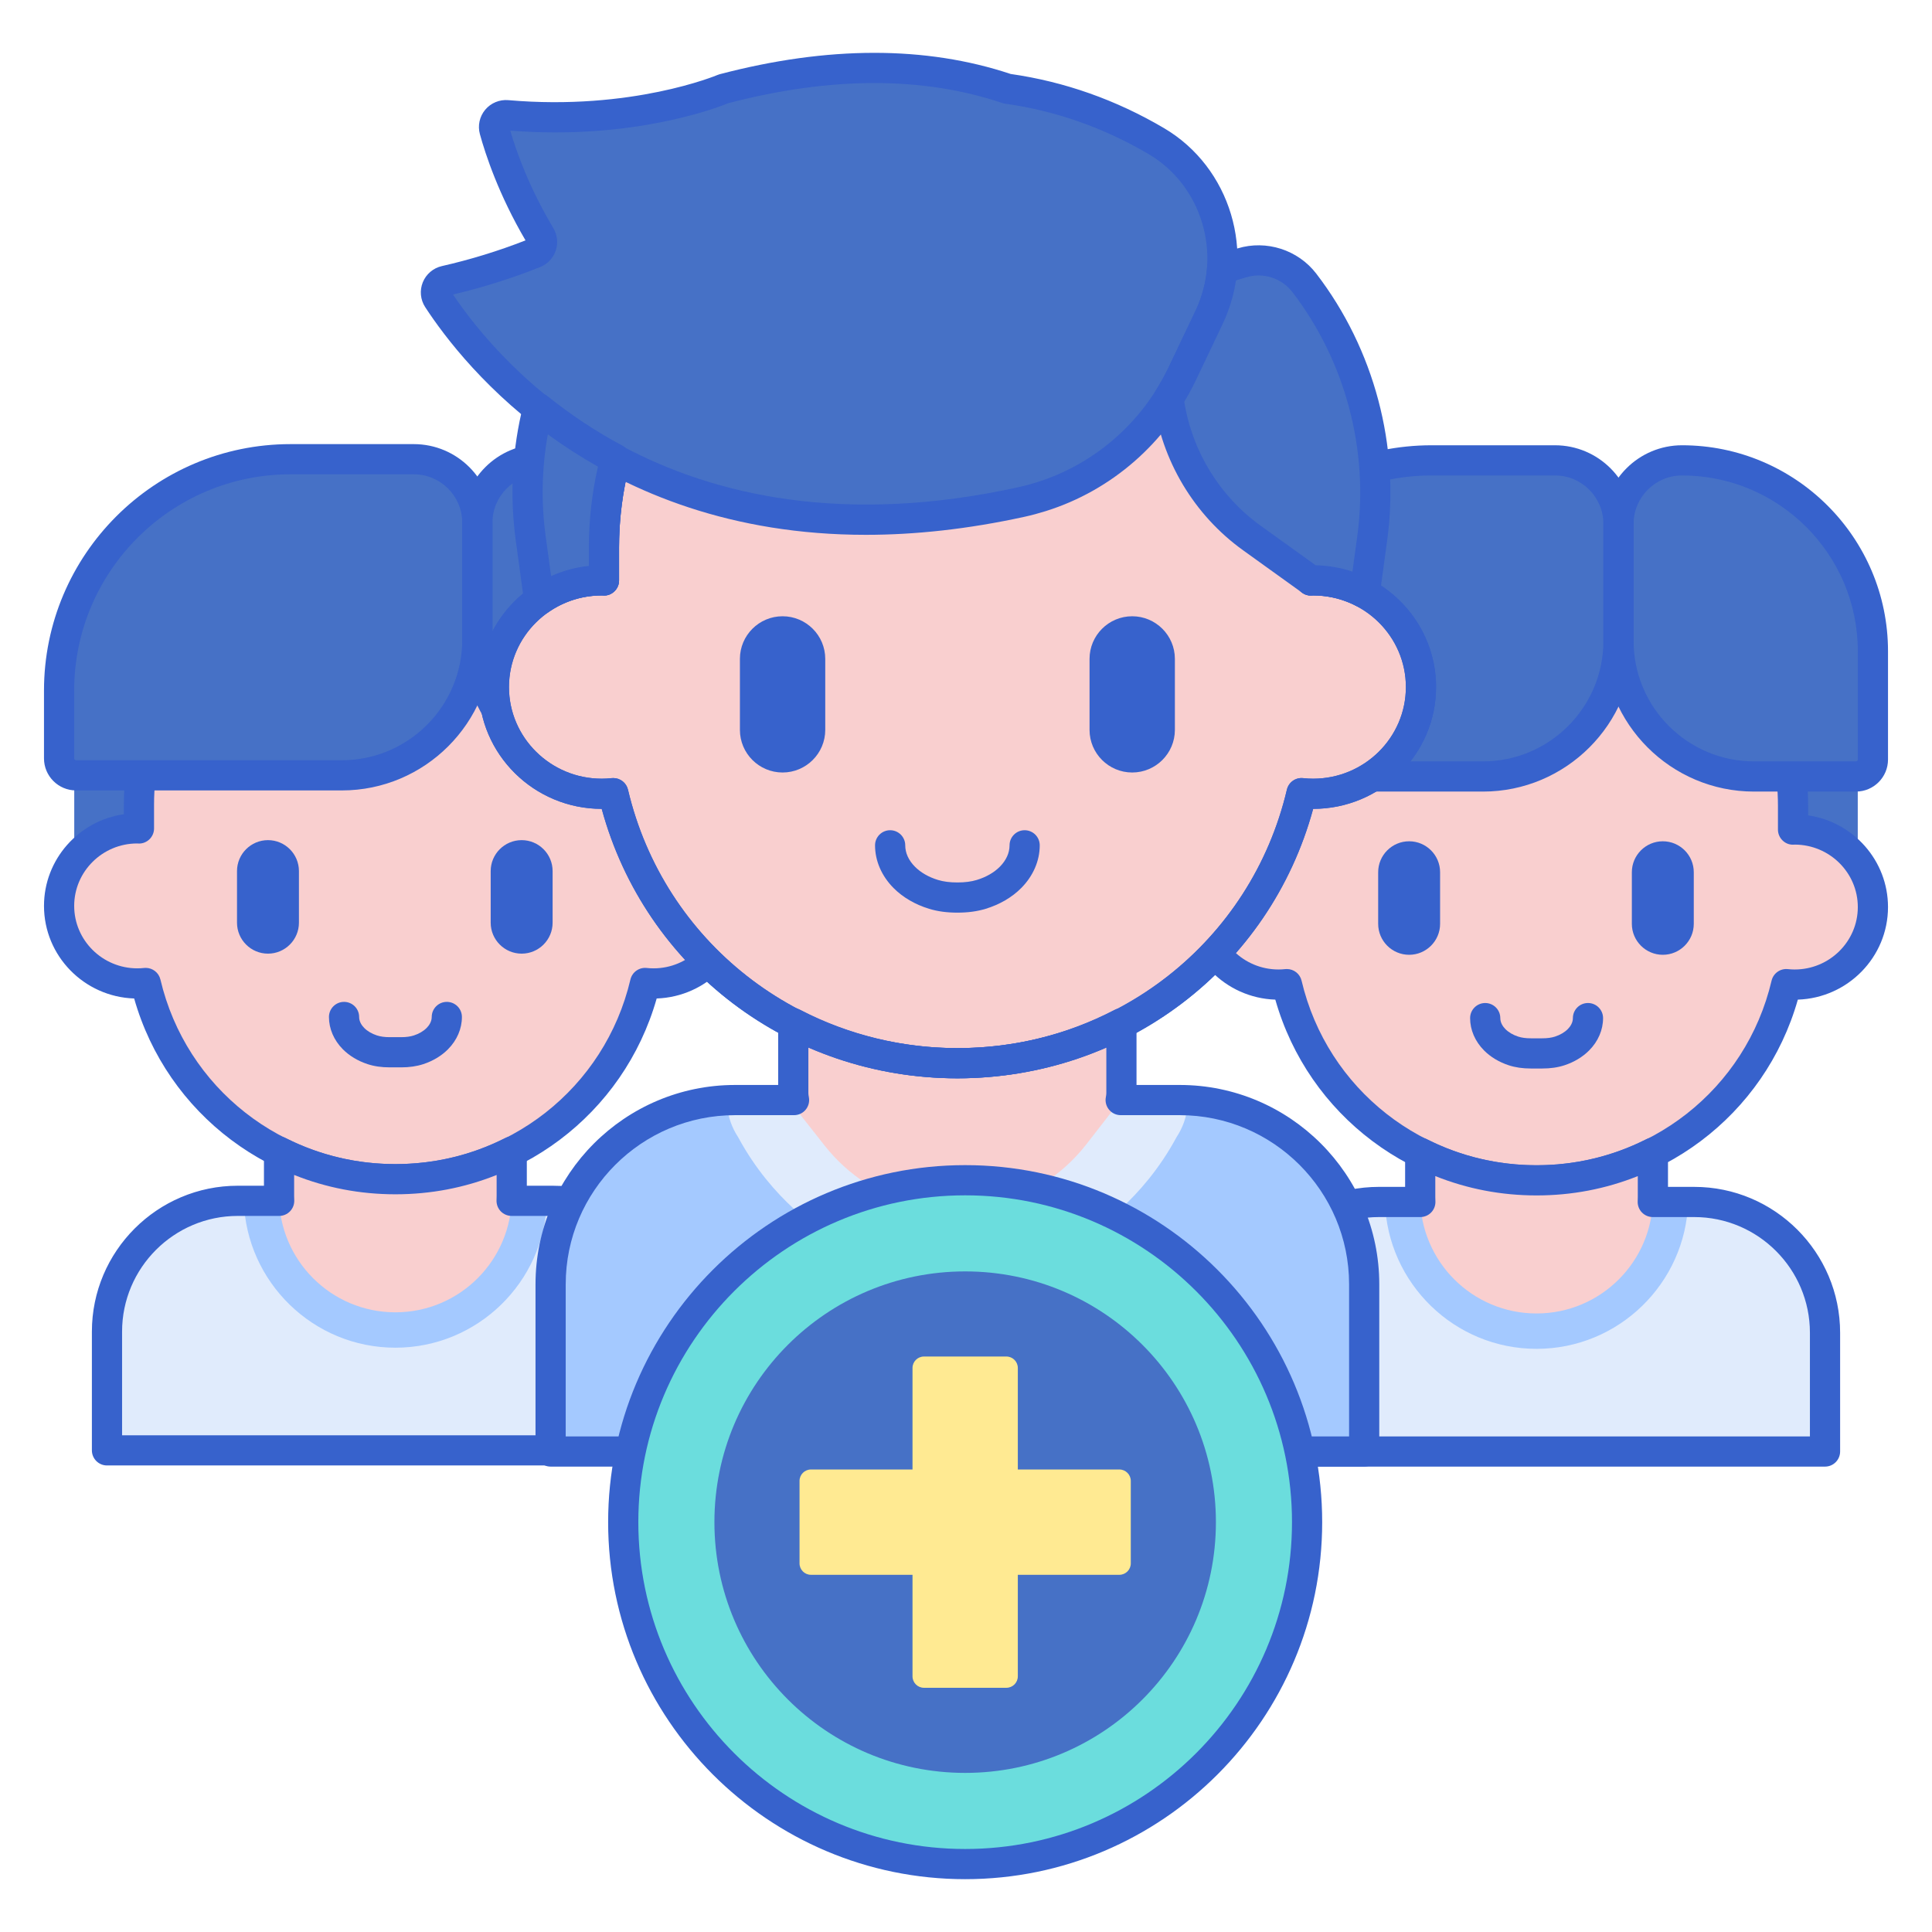 <svg id="Layer_1" enable-background="new 0 0 256 256" height="512" viewBox="0 0 256 256" width="512" xmlns="http://www.w3.org/2000/svg"><path d="m161.284 102.888c-.081 0-.158-.015-.237-.024v11.266c1.886-2.552 4.923-4.215 8.36-4.215.072 0 .143.009.215.011v-3.182c0-1.304.079-2.59.225-3.855h-8.563z" fill="#4671c6"/><path d="m245.925 102.888h-8.562c.146 1.266.225 2.551.225 3.855v3.182c.072-.001.142-.011.215-.011 3.436 0 6.473 1.664 8.36 4.215v-11.266c-.079.009-.156.025-.238.025z" fill="#4671c6"/><path d="m224.493 159.268h-5.508c-.012-.001-.024-.002-.036-.002l-.002.002h-36.232c-9.572 0-17.331 7.759-17.331 17.331v8.694 2.469 4.572h76.439v-4.572-2.469-8.694c.001-9.572-7.758-17.331-17.33-17.331z" fill="#e0ebfc"/><path d="m203.6 178.729c10.869 0 19.746-8.673 20.087-19.461h-4.702c-.012 0-.024-.002-.036-.002l-.002.002h-35.434c.342 10.788 9.218 19.461 20.087 19.461z" fill="#a4c9ff"/><path d="m237.803 109.914c-.072 0-.143.009-.215.011v-3.182c0-18.599-15.215-33.677-33.983-33.677-18.768 0-33.983 15.078-33.983 33.677v3.182c-.072-.001-.142-.011-.215-.011-5.726 0-10.368 4.6-10.368 10.274s4.642 10.274 10.368 10.274c.376 0 .747-.022 1.112-.061 3.507 14.899 16.983 26 33.086 26 16.102 0 29.579-11.102 33.086-26 .366.039.736.061 1.112.061 5.726 0 10.368-4.6 10.368-10.274-.001-5.674-4.642-10.274-10.368-10.274z" fill="#f9cfcf"/><path d="m186.718 126.515c-2.262 0-4.103-1.84-4.103-4.102v-6.837c0-2.262 1.84-4.102 4.103-4.102 2.262 0 4.102 1.84 4.102 4.102v6.837c0 2.262-1.841 4.102-4.102 4.102z" fill="#3762cc"/><path d="m220.332 126.515c-2.262 0-4.103-1.84-4.103-4.102v-6.837c0-2.262 1.84-4.102 4.103-4.102 2.262 0 4.102 1.84 4.102 4.102v6.837c0 2.262-1.841 4.102-4.102 4.102z" fill="#3762cc"/><path d="m203.604 158.402c-16.252 0-30.258-10.588-34.618-25.946-6.626-.221-11.947-5.639-11.947-12.268 0-6.167 4.605-11.285 10.583-12.146v-1.299c0-19.672 16.142-35.677 35.982-35.677 19.842 0 35.983 16.005 35.983 35.677v1.299c5.978.861 10.583 5.98 10.583 12.146 0 6.628-5.321 12.047-11.947 12.268-4.361 15.358-18.366 25.946-34.619 25.946zm-33.083-30c.917 0 1.73.63 1.945 1.542 3.389 14.401 16.193 24.458 31.138 24.458s27.75-10.058 31.139-24.458c.232-.982 1.158-1.639 2.16-1.531.295.032.596.05.899.05 4.614 0 8.368-3.712 8.368-8.274 0-4.553-3.739-8.259-8.341-8.274-.054.003-.18.01-.201.01-.562.017-1.057-.194-1.44-.571-.384-.376-.601-.891-.601-1.428v-3.182c0-17.467-14.348-31.677-31.983-31.677s-31.982 14.21-31.982 31.677v3.182c0 .538-.217 1.052-.601 1.428s-.889.591-1.44.571c-.033 0-.165-.007-.198-.01h-.001c-4.589 0-8.343 3.711-8.343 8.273 0 4.563 3.754 8.274 8.368 8.274.305 0 .604-.018.9-.05.072-.007.143-.01.214-.01z" fill="#3762cc"/><path d="m204.351 141.583h-1.491c-1.101 0-2.064-.14-2.945-.428-1.281-.419-2.413-1.101-3.276-1.971-1.188-1.197-1.842-2.717-1.842-4.279 0-1.104.896-2 2-2s2 .896 2 2c0 .64.371 1.148.682 1.462.419.422 1 .763 1.681.986.472.154 1.029.229 1.701.229h1.491c.672 0 1.229-.075 1.703-.23.678-.222 1.259-.563 1.68-.987.31-.312.68-.82.68-1.461 0-1.104.896-2 2-2s2 .896 2 2c0 1.563-.653 3.082-1.841 4.279-.865.871-1.997 1.552-3.274 1.971-.885.289-1.849.429-2.949.429z" fill="#3762cc"/><path d="m196.499 102.888h-35.215c-1.24 0-2.245-1.005-2.245-2.245v-8.986c0-16.931 13.726-30.657 30.657-30.657h16.345c4.65 0 8.419 3.769 8.419 8.419v15.508c0 9.92-8.041 17.961-17.961 17.961z" fill="#4671c6"/><path d="m245.925 102.888h-13.505c-9.919 0-17.96-8.041-17.96-17.96v-15.509c0-4.65 3.769-8.419 8.419-8.419 13.968 0 25.292 11.323 25.292 25.292v14.351c-.001 1.24-1.006 2.245-2.246 2.245z" fill="#4671c6"/><path d="m203.605 156.402c-5.553 0-10.793-1.321-15.42-3.662v5.885c0 8.514 6.902 15.416 15.416 15.416s15.416-6.902 15.416-15.416v-5.881c-4.625 2.339-9.863 3.658-15.412 3.658z" fill="#f9cfcf"/><path d="m241.824 194.333h-76.438c-1.104 0-2-.896-2-2v-15.735c0-10.659 8.672-19.331 19.331-19.331h3.468v-4.527c0-.695.36-1.34.952-1.704.591-.365 1.329-.396 1.951-.081 4.521 2.287 9.404 3.447 14.517 3.447 5.109 0 9.991-1.158 14.51-3.442.619-.314 1.358-.284 1.95.081.592.364.952 1.009.952 1.704v4.523h3.477c10.659 0 19.331 8.672 19.331 19.331v15.735c-.001 1.104-.896 1.999-2.001 1.999zm-74.438-4h72.438v-13.735c0-8.454-6.878-15.331-15.331-15.331h-5.493c-.545 0-1.065-.222-1.443-.615-.377-.393-.577-.923-.555-1.467.008-.186.015-.372.015-.56v-2.784c-4.249 1.7-8.747 2.561-13.412 2.561-4.668 0-9.168-.861-13.42-2.564v2.787c0 .188.007.374.015.56.022.544-.178 1.074-.555 1.467-.378.393-.898.615-1.443.615h-5.484c-8.453 0-15.331 6.877-15.331 15.331v13.735z" fill="#3762cc"/><path d="m196.499 104.888h-35.215c-2.341 0-4.245-1.904-4.245-4.245v-8.986c0-18.007 14.65-32.657 32.657-32.657h16.345c5.745 0 10.419 4.674 10.419 10.419v15.508c0 11.007-8.954 19.961-19.961 19.961zm-6.803-41.888c-15.802 0-28.657 12.855-28.657 28.657v8.986c0 .135.11.245.245.245h35.215c8.801 0 15.961-7.16 15.961-15.96v-15.509c0-3.54-2.88-6.419-6.419-6.419z" fill="#3762cc"/><path d="m245.926 104.888h-13.506c-11.006 0-19.96-8.954-19.96-19.96v-15.509c0-5.745 4.674-10.419 10.419-10.419 15.049 0 27.292 12.243 27.292 27.292v14.351c0 2.34-1.904 4.245-4.245 4.245zm-23.047-41.888c-3.539 0-6.419 2.879-6.419 6.419v15.508c0 8.801 7.159 15.96 15.96 15.96h13.506c.135 0 .245-.11.245-.245v-14.35c0-12.843-10.449-23.292-23.292-23.292z" fill="#3762cc"/><path d="m10.075 102.736c-.081 0-.158-.015-.237-.024v11.266c1.886-2.552 4.923-4.215 8.36-4.215.073 0 .143.009.215.011v-3.182c0-1.304.079-2.59.225-3.855h-8.563z" fill="#4671c6"/><path d="m94.716 102.736h-8.562c.146 1.266.225 2.551.225 3.855v3.182c.072-.001.142-.011.215-.011 3.436 0 6.473 1.664 8.36 4.215v-11.266c-.08.009-.157.025-.238.025z" fill="#4671c6"/><path d="m73.284 159.116h-5.508c-.012-.001-.024-.002-.036-.002l-.002.002h-36.231c-9.572 0-17.331 7.759-17.331 17.331v8.694 2.469 4.572h76.439v-4.572-2.469-8.694c0-9.572-7.76-17.331-17.331-17.331z" fill="#e0ebfc"/><path d="m52.391 178.577c10.869 0 19.746-8.673 20.087-19.461h-4.702c-.012 0-.024-.002-.036-.002l-.002.002h-35.434c.341 10.788 9.217 19.461 20.087 19.461z" fill="#a4c9ff"/><path d="m86.593 109.762c-.072 0-.143.009-.215.011v-3.182c0-18.599-15.215-33.677-33.983-33.677-18.768 0-33.983 15.078-33.983 33.677v3.182c-.072-.001-.142-.011-.215-.011-5.726 0-10.368 4.6-10.368 10.274s4.642 10.274 10.368 10.274c.376 0 .747-.022 1.112-.061 3.507 14.899 16.983 26 33.086 26 16.102 0 29.579-11.102 33.086-26 .366.039.736.061 1.112.061 5.726 0 10.368-4.6 10.368-10.274s-4.642-10.274-10.368-10.274z" fill="#f9cfcf"/><path d="m35.508 126.363c-2.262 0-4.103-1.84-4.103-4.102v-6.837c0-2.262 1.84-4.102 4.103-4.102 2.262 0 4.102 1.84 4.102 4.102v6.837c0 2.262-1.84 4.102-4.102 4.102z" fill="#3762cc"/><path d="m69.122 126.363c-2.262 0-4.103-1.84-4.103-4.102v-6.837c0-2.262 1.84-4.102 4.103-4.102 2.262 0 4.102 1.84 4.102 4.102v6.837c0 2.262-1.84 4.102-4.102 4.102z" fill="#3762cc"/><path d="m52.396 158.25c-16.253 0-30.258-10.588-34.619-25.946-6.626-.221-11.947-5.639-11.947-12.268 0-6.167 4.605-11.286 10.583-12.147v-1.298c0-19.672 16.142-35.677 35.983-35.677s35.982 16.005 35.982 35.677v1.298c5.978.861 10.583 5.98 10.583 12.147 0 6.628-5.321 12.047-11.947 12.268-4.362 15.359-18.367 25.946-34.618 25.946zm-33.084-30c.917 0 1.73.631 1.945 1.542 3.39 14.401 16.194 24.458 31.139 24.458s27.748-10.058 31.138-24.458c.231-.981 1.157-1.64 2.157-1.531.297.031.598.05.902.05 4.614 0 8.368-3.712 8.368-8.274 0-4.554-3.739-8.26-8.341-8.274-.054.003-.18.01-.201.01-.541.016-1.057-.194-1.44-.571-.384-.376-.601-.891-.601-1.428v-3.182c0-17.467-14.348-31.677-31.982-31.677-17.636 0-31.983 14.21-31.983 31.677v3.182c0 .538-.217 1.052-.601 1.428s-.907.591-1.44.571c-.033 0-.165-.007-.198-.01h-.001c-4.589 0-8.343 3.712-8.343 8.274 0 4.563 3.754 8.274 8.368 8.274.305 0 .606-.019.902-.05.071-.008.141-.011.212-.011z" fill="#3762cc"/><path d="m53.141 141.431h-1.491c-1.102 0-2.065-.14-2.946-.429-1.277-.418-2.41-1.099-3.274-1.969-1.188-1.198-1.842-2.718-1.842-4.28 0-1.104.896-2 2-2s2 .896 2 2c0 .641.37 1.149.681 1.462.42.422 1.001.763 1.68.985.474.155 1.03.23 1.702.23h1.491c.672 0 1.229-.075 1.702-.23.68-.222 1.261-.563 1.68-.985.311-.314.682-.822.682-1.462 0-1.104.896-2 2-2s2 .896 2 2c0 1.562-.654 3.082-1.842 4.279-.863.871-1.996 1.552-3.275 1.971-.883.288-1.847.428-2.948.428z" fill="#3762cc"/><path d="m45.29 102.736h-35.215c-1.24 0-2.245-1.005-2.245-2.245v-8.986c0-16.931 13.726-30.657 30.657-30.657h16.345c4.65 0 8.419 3.769 8.419 8.419v15.508c-.001 9.92-8.042 17.961-17.961 17.961z" fill="#4671c6"/><path d="m94.716 102.736h-13.506c-9.919 0-17.96-8.041-17.96-17.96v-15.509c0-4.65 3.769-8.419 8.419-8.419 13.968 0 25.292 11.323 25.292 25.292v14.351c0 1.24-1.005 2.245-2.245 2.245z" fill="#4671c6"/><path d="m52.395 156.25c-5.553 0-10.793-1.321-15.42-3.662v5.885c0 8.514 6.902 15.416 15.416 15.416s15.416-6.902 15.416-15.416v-5.881c-4.625 2.339-9.862 3.658-15.412 3.658z" fill="#f9cfcf"/><path d="m90.614 194.181h-76.438c-1.104 0-2-.896-2-2v-15.734c0-10.659 8.672-19.331 19.331-19.331h3.468v-4.527c0-.695.36-1.34.952-1.704.592-.365 1.328-.396 1.951-.081 4.521 2.287 9.405 3.447 14.518 3.447 5.109 0 9.99-1.158 14.509-3.442.618-.315 1.357-.284 1.95.081.592.364.952 1.009.952 1.704v4.523h3.477c10.659 0 19.331 8.672 19.331 19.331v15.734c-.001 1.104-.896 1.999-2.001 1.999zm-74.438-4h72.438v-13.734c0-8.454-6.878-15.331-15.331-15.331h-5.492c-.545 0-1.065-.222-1.443-.615-.377-.393-.577-.923-.555-1.467.008-.186.014-.372.014-.56v-2.784c-4.248 1.701-8.746 2.561-13.411 2.561-4.669 0-9.169-.861-13.421-2.564v2.787c0 .188.007.374.015.56.022.544-.178 1.074-.555 1.467-.378.393-.898.615-1.443.615h-5.484c-8.453 0-15.331 6.877-15.331 15.331v13.734z" fill="#3762cc"/><path d="m45.29 104.736h-35.216c-2.341 0-4.245-1.904-4.245-4.245v-8.986c0-18.007 14.65-32.657 32.657-32.657h16.345c5.745 0 10.419 4.674 10.419 10.419v15.508c0 11.007-8.954 19.961-19.96 19.961zm-6.804-41.888c-15.802 0-28.657 12.855-28.657 28.657v8.986c0 .135.11.245.245.245h35.216c8.801 0 15.96-7.16 15.96-15.96v-15.509c0-3.54-2.88-6.419-6.419-6.419z" fill="#3762cc"/><path d="m94.716 104.736h-13.505c-11.007 0-19.961-8.954-19.961-19.96v-15.509c0-5.745 4.674-10.419 10.419-10.419 15.049 0 27.292 12.243 27.292 27.292v14.351c0 2.341-1.904 4.245-4.245 4.245zm-23.047-41.888c-3.539 0-6.419 2.879-6.419 6.419v15.508c0 8.801 7.16 15.96 15.961 15.96h13.505c.135 0 .245-.11.245-.245v-14.35c0-12.843-10.449-23.292-23.292-23.292z" fill="#3762cc"/><path d="m156.319 145.765h-7.768c-.017-.001-.033-.003-.05-.003l-.003.003h-51.097c-13.499 0-24.442 10.928-24.442 24.408v12.244 3.477 6.439h107.801v-6.439-3.477-12.244c0-13.48-10.943-24.408-24.441-24.408z" fill="#a4c9ff"/><path d="m157.445 145.793c-.374-.017-.749-.028-1.127-.028h-7.768c-.017-.001-.033-.003-.05-.003l-.003.003h-21.644-21.644l-.003-.003c-.017 0-.033.003-.05.003h-7.768c-.378 0-.753.012-1.127.028.042.559.107 1.125.224 1.713.081.406.198.801.333 1.19l-.008-.003c.01.022.021.042.031.063.242.678.566 1.321.964 1.922 4.587 8.526 11.198 12.475 11.198 12.475l-.001-.003c5.181 3.777 11.442 5.926 17.85 5.991 6.408-.065 12.669-2.214 17.85-5.991l-.001.003s6.611-3.948 11.198-12.475c.398-.601.722-1.245.964-1.922.01-.022.021-.041.031-.063l-.008.003c.135-.389.253-.784.333-1.19.119-.588.184-1.153.226-1.713z" fill="#e0ebfc"/><path d="m126.866 140.882c-7.856 0-15.253-1.922-21.753-5.305v2.631 6.646c0 .343.049.68.12 1.012.002 0 .004 0 .006-.001.071.332.178.654.313.963.018.041.035.082.054.122.059.127.125.25.196.37.07.117.146.231.226.342.043.06.08.125.127.182l3.089 3.922c3.076 3.906 7.342 6.734 12.171 7.863.648.151 1.32.282 2.015.386 7.841 1.174 15.685-2.161 20.56-8.442l4.503-5.802c.062-.311.103-.627.103-.947v-9.237c-6.495 3.378-13.884 5.295-21.73 5.295z" fill="#f9cfcf"/><path d="m173.999 76.898c-.1 0-.197.013-.296.015v-4.38c0-25.599-20.97-46.351-46.837-46.351-25.867 0-46.837 20.752-46.837 46.351v4.38c-.099-.002-.196-.015-.296-.015-7.892 0-14.289 6.331-14.289 14.141s6.398 14.141 14.289 14.141c.518 0 1.029-.031 1.533-.084 4.833 20.506 23.407 35.786 45.6 35.786 22.193 0 40.767-15.28 45.6-35.786.504.053 1.015.084 1.533.084 7.892 0 14.289-6.331 14.289-14.141s-6.398-14.141-14.289-14.141z" fill="#f9cfcf"/><g fill="#3762cc"><path d="m126.865 142.882c-22.248 0-41.394-14.597-47.134-35.702-8.981-.001-16.288-7.241-16.288-16.141 0-8.33 6.401-15.206 14.585-16.053v-2.453c0-26.661 21.908-48.352 48.837-48.352 26.93 0 48.838 21.69 48.838 48.352v2.453c8.184.847 14.585 7.723 14.585 16.053 0 8.9-7.307 16.14-16.288 16.141-5.74 21.105-24.887 35.702-47.135 35.702zm-45.597-39.786c.917 0 1.73.63 1.944 1.541 4.753 20.163 22.703 34.245 43.653 34.245s38.901-14.082 43.654-34.245c.23-.98 1.149-1.64 2.156-1.53.465.049.897.073 1.323.073 6.776 0 12.289-5.446 12.289-12.141 0-6.689-5.504-12.132-12.271-12.141-.12.008-.196.013-.273.014-.566.019-1.058-.195-1.44-.571-.384-.376-.6-.891-.6-1.428v-4.379c0-24.456-20.114-44.352-44.838-44.352s-44.837 19.896-44.837 44.351v4.379c0 .537-.216 1.052-.6 1.428-.383.376-.878.591-1.439.571-.08-.001-.158-.006-.236-.012-.002 0-.004 0-.005 0-6.795 0-12.305 5.445-12.305 12.139 0 6.695 5.513 12.141 12.289 12.141.426 0 .858-.024 1.323-.073.072-.006.142-.01.213-.01z"/><path d="m126.859 120.93c-1.396 0-2.618-.166-3.737-.506-1.857-.564-3.491-1.518-4.724-2.759-1.58-1.591-2.45-3.6-2.45-5.656 0-1.104.896-2 2-2s2 .896 2 2c0 1.008.445 1.989 1.288 2.837.768.773 1.822 1.378 3.049 1.751.737.224 1.579.333 2.574.333.996 0 1.838-.109 2.574-.333 1.228-.373 2.282-.978 3.05-1.751.842-.848 1.287-1.829 1.287-2.837 0-1.104.896-2 2-2s2 .896 2 2c0 2.057-.87 4.066-2.449 5.656-1.232 1.242-2.866 2.196-4.725 2.76-1.117.34-2.341.505-3.737.505z"/><path d="m103.696 102.36c-3.118 0-5.654-2.533-5.654-5.646v-9.41c0-3.113 2.536-5.646 5.654-5.646 3.117 0 5.654 2.533 5.654 5.646v9.41c0 3.113-2.537 5.646-5.654 5.646z"/><path d="m150.024 102.36c-3.118 0-5.654-2.533-5.654-5.646v-9.41c0-3.113 2.536-5.646 5.654-5.646 3.117 0 5.654 2.533 5.654 5.646v9.41c0 3.113-2.537 5.646-5.654 5.646z"/><path d="m126.865 142.882c-22.248 0-41.394-14.597-47.134-35.702-8.981-.001-16.288-7.241-16.288-16.141 0-8.33 6.401-15.206 14.585-16.053v-2.453c0-26.661 21.908-48.352 48.837-48.352 26.93 0 48.838 21.69 48.838 48.352v2.453c8.184.847 14.585 7.723 14.585 16.053 0 8.9-7.307 16.14-16.288 16.141-5.74 21.105-24.887 35.702-47.135 35.702zm-45.597-39.786c.917 0 1.73.63 1.944 1.541 4.753 20.163 22.703 34.245 43.653 34.245s38.901-14.082 43.654-34.245c.23-.98 1.149-1.64 2.156-1.53.465.049.897.073 1.323.073 6.776 0 12.289-5.446 12.289-12.141 0-6.689-5.504-12.132-12.271-12.141-.12.008-.196.013-.273.014-.566.019-1.058-.195-1.44-.571-.384-.376-.6-.891-.6-1.428v-4.379c0-24.456-20.114-44.352-44.838-44.352s-44.837 19.896-44.837 44.351v4.379c0 .537-.216 1.052-.6 1.428-.383.376-.878.591-1.439.571-.08-.001-.158-.006-.236-.012-.002 0-.004 0-.005 0-6.795 0-12.305 5.445-12.305 12.139 0 6.695 5.513 12.141 12.289 12.141.426 0 .858-.024 1.323-.073.072-.006.142-.01.213-.01z"/></g><path d="m153.228 18.705c-5.171-3.048-11.812-5.838-19.769-6.947-9.568-3.224-21.901-4.108-37.589.014 0 0-11.643 4.985-28.688 3.492-1.093-.096-1.955.923-1.664 1.98.775 2.821 2.531 8.058 6.086 14.007.499.835.133 1.917-.771 2.278-3.468 1.385-7.427 2.679-11.843 3.682-1.07.243-1.571 1.475-.973 2.394 5.22 8.019 28.246 37.697 77.385 26.903.876-.193 1.747-.433 2.602-.701 8.211-2.571 14.946-8.497 18.64-16.258l3.587-7.537c4.004-8.414 1.029-18.574-7.003-23.307z" fill="#4671c6"/><path d="m114.738 70.867c-35.582 0-53.281-22.311-58.398-30.172-.638-.98-.756-2.21-.316-3.292.439-1.083 1.382-1.885 2.522-2.144 3.777-.858 7.505-2.004 11.088-3.408-3.559-6.065-5.312-11.402-6.046-14.079-.309-1.125-.046-2.331.702-3.228.751-.901 1.903-1.376 3.066-1.274 16.354 1.43 27.612-3.291 27.726-3.339.091-.039.184-.071.279-.096 14.338-3.766 27.31-3.778 38.558-.033 7.133 1.019 13.969 3.434 20.324 7.179 8.809 5.191 12.231 16.563 7.793 25.888l-3.587 7.537c-3.942 8.284-11.178 14.592-19.849 17.308-.986.309-1.893.553-2.771.746-7.634 1.677-14.657 2.407-21.091 2.407zm-54.71-31.845c6.192 9.25 28.479 35.743 74.944 25.531.763-.167 1.559-.382 2.433-.656 7.612-2.384 13.966-7.927 17.433-15.209l3.587-7.537c3.556-7.472.827-16.574-6.213-20.723-5.953-3.508-12.355-5.759-19.03-6.689-.123-.017-.244-.046-.362-.085-10.502-3.539-22.718-3.532-36.31.017-1.464.6-12.699 4.924-28.896 3.636.784 2.697 2.474 7.507 5.706 12.918.539.902.655 1.989.318 2.984-.336.995-1.089 1.788-2.064 2.177-3.728 1.489-7.609 2.711-11.546 3.636z" fill="#3762cc"/><path d="m172.823 37.472c-1.929-2.511-5.215-3.566-8.248-2.649l-2.636.797c-.134 1.685-.507 3.368-1.127 5.004.001.001.001.002.002.002-.175.465-.366.927-.583 1.384l-3.587 7.537c-.264.556-.549 1.099-.844 1.635-.016.029-.033.056-.049.085-.288.52-.592 1.029-.908 1.53 0 .001-.001.001-.001.002.952 7.299 4.85 14.039 11.029 18.482l7.832 5.631c.099-.002.196-.015.296-.015 2.475 0 4.803.624 6.832 1.719l.993-7.277c1.644-12.036-1.597-24.229-9.001-33.867z" fill="#4671c6"/><path d="m180.831 80.617c-.327 0-.654-.08-.95-.24-1.793-.968-3.826-1.479-5.882-1.479-.097.008-.176.013-.256.015-.444.022-.856-.123-1.207-.375l-7.833-5.631c-6.492-4.668-10.809-11.902-11.846-19.847-.053-.403.02-.807.198-1.161.029-.057.061-.113.095-.167.297-.47.582-.946.853-1.434.006-.011.048-.085.055-.096.266-.483.532-.993.78-1.513l3.587-7.537c.192-.405.362-.816.519-1.23.544-1.445.882-2.944 1.002-4.458.065-.821.627-1.518 1.415-1.756l2.636-.797c3.808-1.151 7.991.192 10.413 3.345 7.676 9.992 11.101 22.879 9.396 35.357l-.993 7.277c-.089.65-.49 1.215-1.075 1.513-.286.142-.596.214-.907.214zm-6.5-5.716c1.661.034 3.308.32 4.874.842l.638-4.673c1.561-11.427-1.576-23.229-8.605-32.379-1.414-1.84-3.858-2.626-6.083-1.953l-1.379.417c-.213 1.42-.579 2.821-1.094 4.179-.207.558-.419 1.061-.645 1.536l-3.588 7.538c-.281.592-.583 1.169-.897 1.74-.001.002-.051.091-.053.093-.187.335-.378.666-.575.992 1.047 6.581 4.705 12.537 10.114 16.426z" fill="#3762cc"/><path d="m71.442 79.535c2.339-1.654 5.196-2.638 8.29-2.638.1 0 .197.013.296.015v-4.38c0-4.046.527-7.97 1.511-11.711-3.908-2.088-7.312-4.415-10.24-6.766-1.413 5.594-1.772 11.457-.977 17.285z" fill="#4671c6"/><path d="m71.442 81.535c-.271 0-.541-.055-.797-.166-.641-.278-1.09-.872-1.185-1.564l-1.119-8.195c-.823-6.035-.48-12.106 1.019-18.045.167-.661.658-1.19 1.304-1.407.647-.216 1.357-.089 1.888.337 3.1 2.489 6.44 4.697 9.931 6.561.817.437 1.228 1.377.992 2.273-.96 3.646-1.446 7.416-1.446 11.203v4.38c0 .537-.216 1.052-.6 1.428-.383.376-.878.591-1.439.571-.081-.001-.162-.006-.242-.012-.004 0-.008 0-.012 0-2.578 0-5.041.785-7.139 2.268-.343.244-.747.368-1.155.368zm1.147-23.976c-.803 4.471-.898 9.003-.284 13.511l.719 5.265c1.584-.714 3.269-1.169 5.005-1.35v-2.453c0-3.605.404-7.197 1.203-10.698-2.29-1.291-4.511-2.721-6.643-4.275z" fill="#3762cc"/><path d="m180.761 194.333h-107.802c-1.104 0-2-.896-2-2v-22.161c0-14.561 11.861-26.408 26.441-26.408h5.712v-8.188c0-.699.365-1.347.962-1.71.598-.362 1.343-.387 1.961-.064 6.386 3.323 13.588 5.079 20.83 5.079 7.338 0 14.339-1.705 20.807-5.067.62-.323 1.363-.298 1.961.065s.962 1.011.962 1.709v8.176h5.724c14.58 0 26.442 11.847 26.442 26.408v22.161c0 1.105-.896 2-2 2zm-105.802-4h103.802v-20.161c0-12.355-10.067-22.408-22.442-22.408h-7.768c-.018 0-.035 0-.053 0-.599 0-1.169-.269-1.549-.731-.38-.463-.534-1.072-.417-1.66.042-.212.063-.392.063-.548v-6.066c-6.185 2.704-12.941 4.122-19.729 4.122-6.796 0-13.562-1.422-19.753-4.133v6.104c0 .136.021.302.064.522.116.587-.036 1.196-.416 1.659s-.947.731-1.546.731h-7.815c-12.374 0-22.441 10.052-22.441 22.408z" fill="#3762cc"/><circle cx="127.889" cy="201.693" fill="#6bdddd" r="45.307"/><circle cx="127.889" cy="201.693" fill="#4671c6" r="33.225"/><path d="m127.889 249c-26.085 0-47.307-21.222-47.307-47.307s21.222-47.307 47.307-47.307 47.307 21.222 47.307 47.307-21.222 47.307-47.307 47.307zm0-90.613c-23.879 0-43.307 19.427-43.307 43.307s19.428 43.306 43.307 43.306 43.307-19.427 43.307-43.307-19.428-43.306-43.307-43.306z" fill="#3762cc"/><path d="m122.427 223.64c-.835 0-1.515-.68-1.515-1.515v-40.864c0-.835.68-1.515 1.515-1.515h10.925c.835 0 1.515.68 1.515 1.515v40.864c0 .835-.68 1.515-1.515 1.515z" fill="#ffea92"/><path d="m107.457 208.67c-.835 0-1.515-.68-1.515-1.515v-10.925c0-.835.68-1.515 1.515-1.515h40.864c.835 0 1.515.68 1.515 1.515v10.925c0 .835-.68 1.515-1.515 1.515z" fill="#ffea92"/></svg>